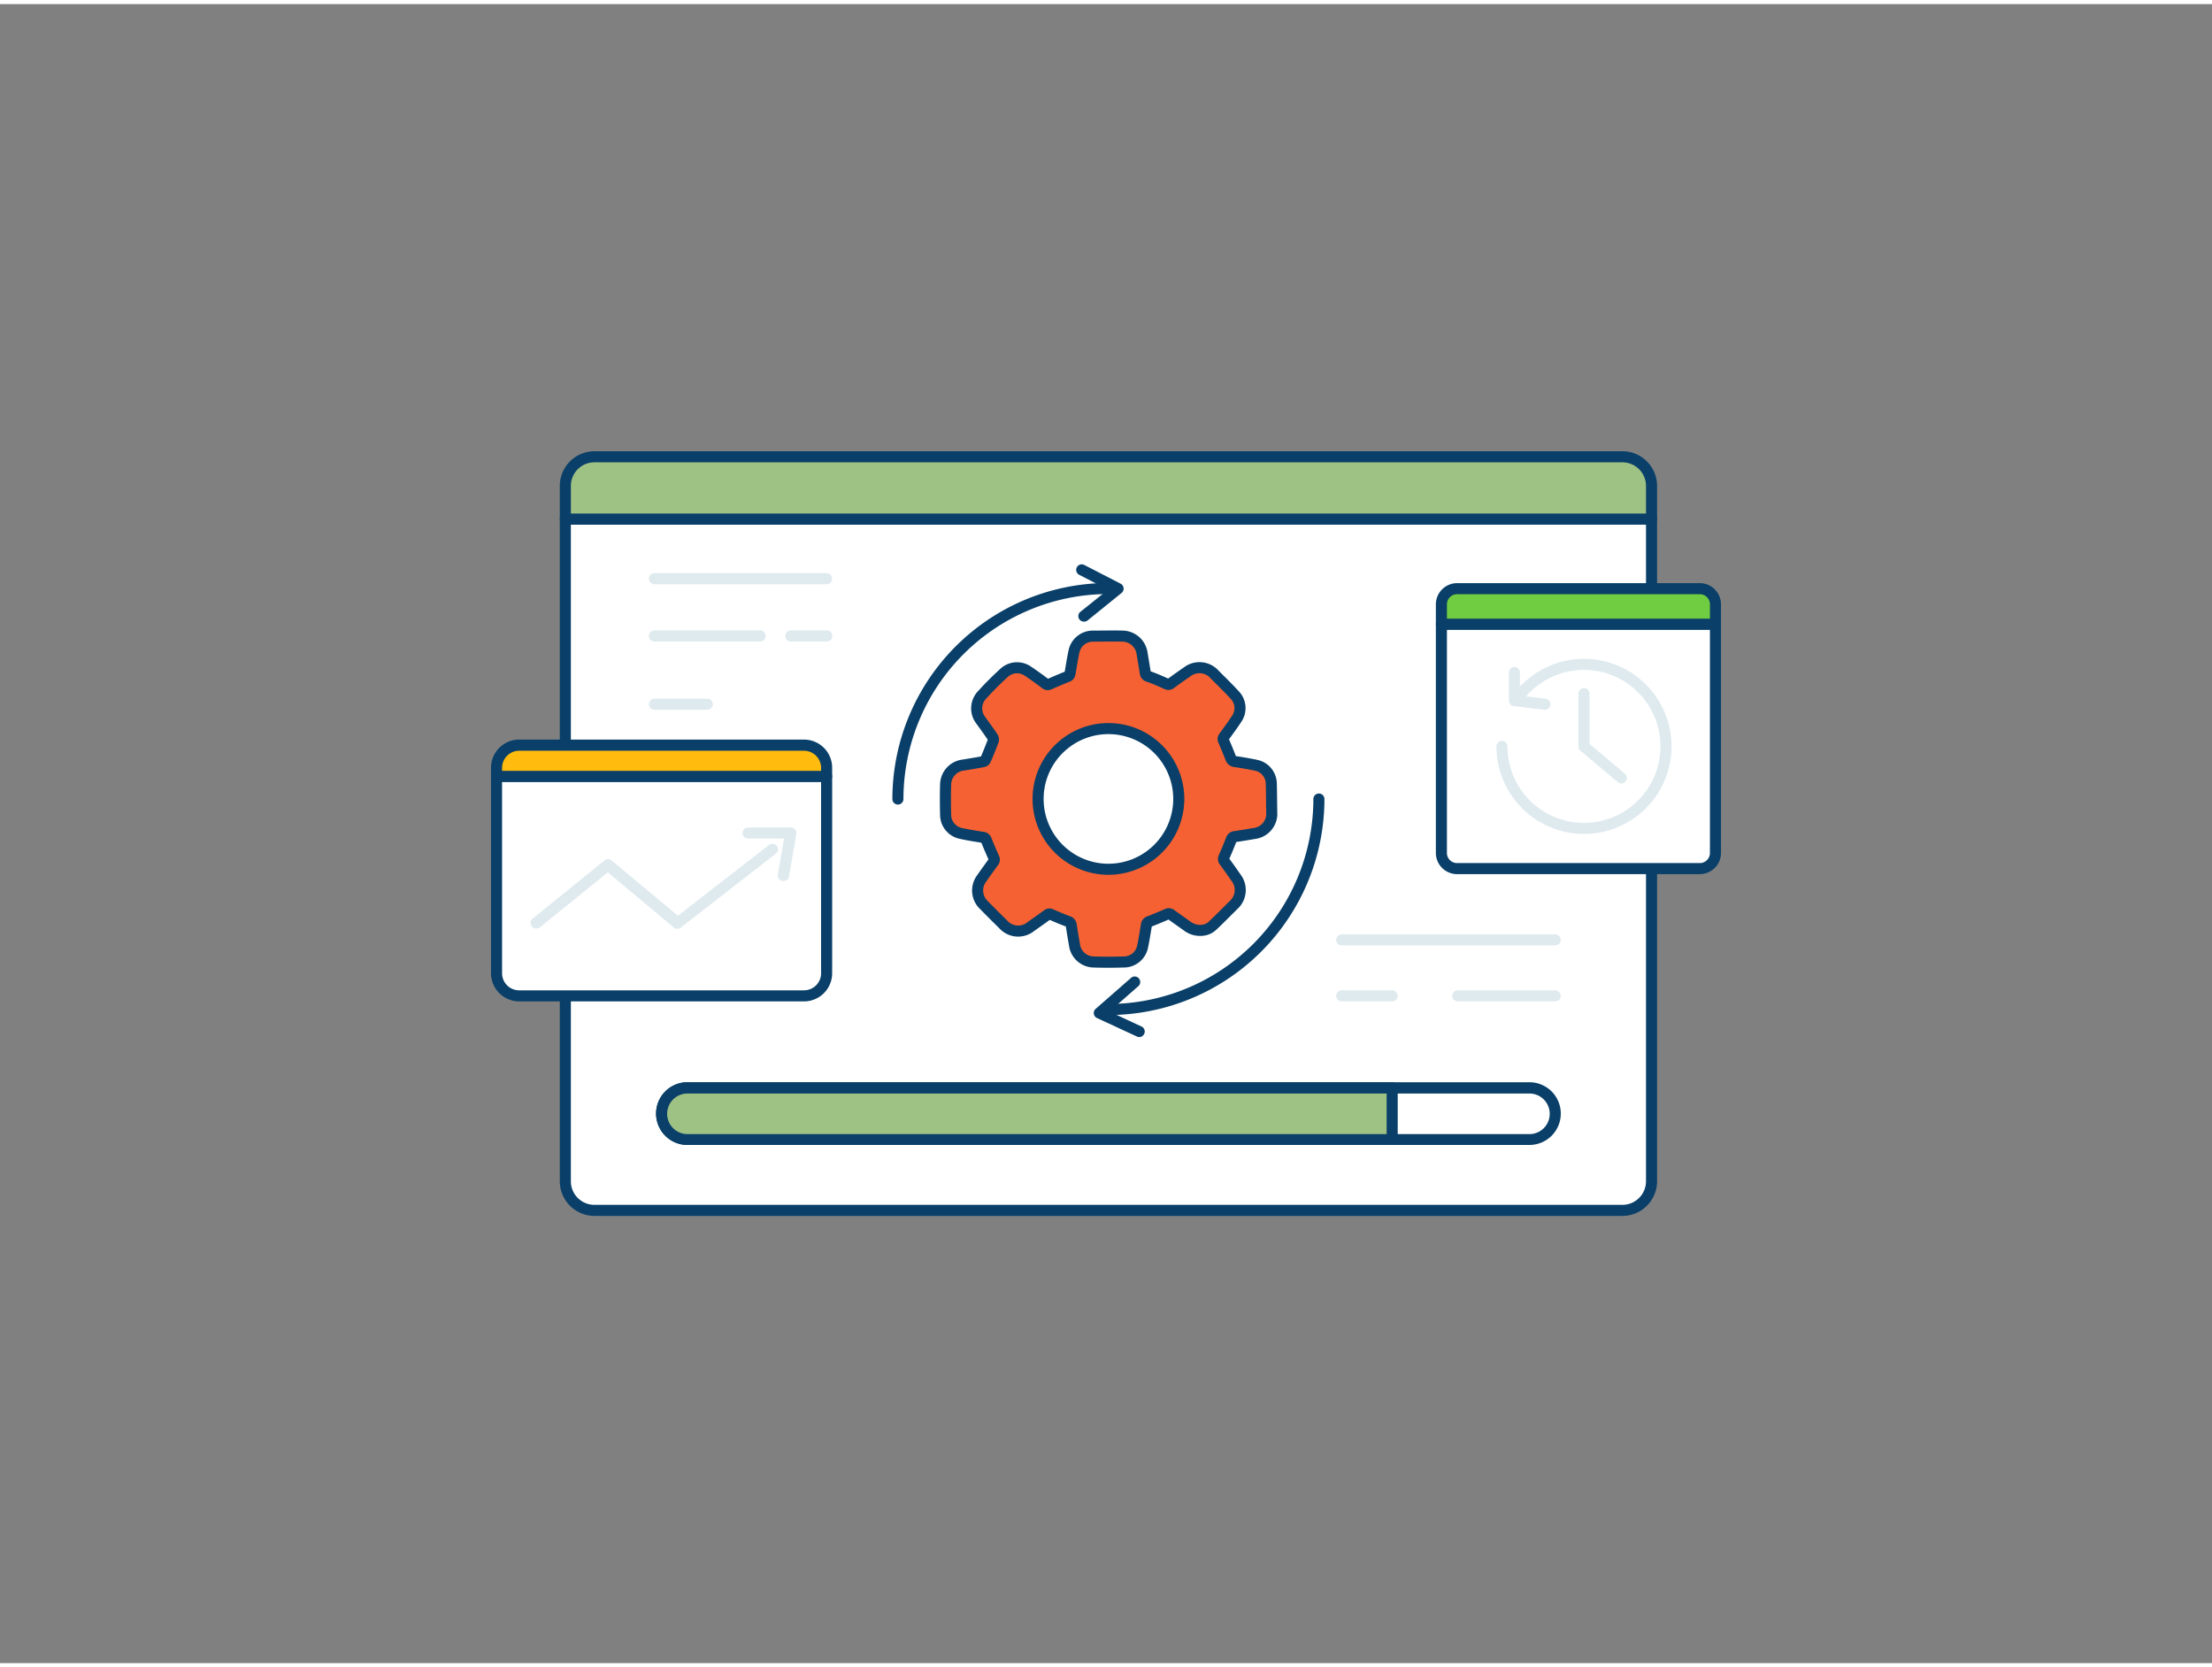 <svg xmlns="http://www.w3.org/2000/svg" viewBox="0 0 400 300" width="406" height="306" class="illustration styles_illustrationTablet__1DWOa"><rect x="0" y="0" width="400" height="300" fill="#808080" stroke="none"/><g id="_502_progress_outline" data-name="#502_progress_outline"><path d="M102.23,93.12H298.64a0,0,0,0,1,0,0V212.87a5.26,5.26,0,0,1-5.26,5.26H107.49a5.26,5.26,0,0,1-5.26-5.26V93.12A0,0,0,0,1,102.23,93.12Z" fill="#fff"></path><path d="M293.39,219.13H107.49a6.27,6.27,0,0,1-6.26-6.26V93.12a1,1,0,0,1,1-1H298.65a1,1,0,0,1,1,1V212.87A6.27,6.27,0,0,1,293.39,219.13Zm-190.16-125V212.87a4.26,4.26,0,0,0,4.26,4.26h185.9a4.27,4.27,0,0,0,4.26-4.26V94.12Z" fill="#093f68"></path><path d="M107.49,81.87h185.9a5.26,5.26,0,0,1,5.26,5.26v6a0,0,0,0,1,0,0H102.23a0,0,0,0,1,0,0v-6A5.26,5.26,0,0,1,107.49,81.87Z" fill="#9EC184"></path><path d="M298.65,94.12H102.23a1,1,0,0,1-1-1v-6a6.27,6.27,0,0,1,6.26-6.26h185.9a6.27,6.27,0,0,1,6.26,6.26v6A1,1,0,0,1,298.65,94.12Zm-195.42-2H297.65v-5a4.27,4.27,0,0,0-4.26-4.26H107.49a4.26,4.26,0,0,0-4.26,4.26Z" fill="#093f68"></path><rect x="119.64" y="195.96" width="161.6" height="9.34" rx="4.67" fill="#fff"></rect><path d="M276.57,206.3H124.31a5.67,5.67,0,0,1,0-11.34H276.57a5.67,5.67,0,1,1,0,11.34ZM124.31,197a3.67,3.67,0,0,0,0,7.34H276.57a3.67,3.67,0,1,0,0-7.34Z" fill="#093f68"></path><path d="M251.75,196H124.31a4.67,4.67,0,0,0-4.67,4.67h0a4.67,4.67,0,0,0,4.67,4.67H251.75Z" fill="#9EC184"></path><path d="M251.75,206.3H124.31a5.67,5.67,0,0,1,0-11.34H251.75a1,1,0,0,1,1,1v9.34A1,1,0,0,1,251.75,206.3ZM124.31,197a3.67,3.67,0,0,0,0,7.34H250.75V197Z" fill="#093f68"></path><g id="ahcQ9Z"><path d="M229.89,140.88a3.44,3.44,0,0,0-2.67-3.22c-1.29-.28-2.59-.49-3.9-.69a.87.87,0,0,1-.77-.64c-.39-1-.82-2.06-1.27-3.08a.66.66,0,0,1,.07-.78c.78-1.08,1.58-2.15,2.31-3.27a3.41,3.41,0,0,0-.3-4.17c-1.19-1.31-2.47-2.54-3.72-3.8a3.65,3.65,0,0,0-5-.45q-1.47,1-2.91,2.07a.66.66,0,0,1-.78.08c-1.1-.49-2.21-1-3.34-1.37a.69.69,0,0,1-.5-.61c-.19-1.19-.39-2.38-.59-3.57a3.62,3.62,0,0,0-3.45-3.09c-1.84-.05-3.68,0-5.51,0a3.49,3.49,0,0,0-3.34,2.72c-.29,1.34-.49,2.69-.72,4a.71.71,0,0,1-.5.61c-1.08.42-2.14.88-3.2,1.35a.62.62,0,0,1-.73-.06c-1.06-.79-2.12-1.57-3.22-2.3a3.44,3.44,0,0,0-4.22.27c-1.4,1.28-2.76,2.62-4,4a3.52,3.52,0,0,0-.23,4.69c.71,1,1.46,2,2.17,3.08a.7.7,0,0,1,.05.55c-.44,1.15-.9,2.3-1.39,3.44a.69.69,0,0,1-.43.35c-1.19.22-2.38.42-3.57.61A3.61,3.61,0,0,0,171,141c-.06,1.91-.05,3.83,0,5.75a3.45,3.45,0,0,0,2.65,3.19c1.36.31,2.75.52,4.13.75a.65.65,0,0,1,.57.47c.43,1.1.9,2.17,1.38,3.25a.59.59,0,0,1-.07.69c-.72,1-1.45,2-2.14,3a3.62,3.62,0,0,0,.42,4.84c1.15,1.17,2.31,2.34,3.48,3.48a3.62,3.62,0,0,0,5,.38c1-.7,2-1.41,3-2.13a.57.57,0,0,1,.66-.05c1,.44,2,.87,3.07,1.26a.78.78,0,0,1,.57.72c.18,1.18.38,2.35.58,3.52a3.57,3.57,0,0,0,3.3,3.09c1.93.07,3.86.06,5.79,0a3.46,3.46,0,0,0,3.21-2.7c.28-1.3.48-2.62.7-3.94a.75.75,0,0,1,.54-.68c1.09-.42,2.15-.86,3.21-1.33a.62.62,0,0,1,.7.07c1,.72,2,1.42,3,2.14a3.86,3.86,0,0,0,2.41.73,3.12,3.12,0,0,0,2.14-.88c1.26-1.19,2.48-2.43,3.71-3.65a3.66,3.66,0,0,0,.45-5.07q-1-1.47-2.07-2.91a.62.62,0,0,1-.07-.7c.47-1.07.92-2.15,1.35-3.25a.68.68,0,0,1,.62-.49c1.19-.18,2.38-.38,3.57-.58a3.6,3.6,0,0,0,3.12-3.42C229.94,144.65,229.94,142.76,229.89,140.88Zm-29.47,15.57a12.72,12.72,0,1,1,12.74-12.69A12.73,12.73,0,0,1,200.42,156.45Z" fill="#f56132" stroke="#093f68" stroke-linecap="round" stroke-linejoin="round" stroke-width="2"></path></g><path d="M200.44,182.81a1,1,0,0,1,0-2,37.1,37.1,0,0,0,37.06-37.06,1,1,0,0,1,2,0A39.1,39.1,0,0,1,200.44,182.81Z" fill="#093f68"></path><path d="M162.37,144.75a1,1,0,0,1-1-1,39.11,39.11,0,0,1,39.07-39.07,1,1,0,0,1,0,2,37.11,37.11,0,0,0-37.07,37.07A1,1,0,0,1,162.37,144.75Z" fill="#093f68"></path><path d="M196,111.67a1,1,0,0,1-.78-.37,1,1,0,0,1,.15-1.41l5-4-5.22-2.69a1,1,0,0,1-.43-1.34,1,1,0,0,1,1.35-.44l6.58,3.39a1,1,0,0,1,.53.79,1,1,0,0,1-.36.88l-6.18,5A1.07,1.07,0,0,1,196,111.67Z" fill="#093f68"></path><path d="M206,186.79a.9.9,0,0,1-.42-.1l-7.21-3.34a1,1,0,0,1-.57-.76,1,1,0,0,1,.33-.9l6.43-5.63a1,1,0,0,1,1.32,1.5l-5.27,4.62,5.81,2.7a1,1,0,0,1-.42,1.91Z" fill="#093f68"></path><path d="M89.79,139.65h59.69a0,0,0,0,1,0,0v35.61a4.09,4.09,0,0,1-4.09,4.09H93.88a4.09,4.09,0,0,1-4.09-4.09V139.65A0,0,0,0,1,89.79,139.65Z" fill="#fff"></path><path d="M145.39,180.34H93.88a5.1,5.1,0,0,1-5.09-5.09v-35.6a1,1,0,0,1,1-1h59.69a1,1,0,0,1,1,1v35.6A5.09,5.09,0,0,1,145.39,180.34Zm-54.6-39.69v34.6a3.09,3.09,0,0,0,3.09,3.09h51.51a3.09,3.09,0,0,0,3.09-3.09v-34.6Z" fill="#093f68"></path><path d="M93.88,134h51.51a4.09,4.09,0,0,1,4.09,4.09v1.54a0,0,0,0,1,0,0H89.79a0,0,0,0,1,0,0v-1.54A4.09,4.09,0,0,1,93.88,134Z" fill="#ffbc0e"></path><path d="M149.48,140.65H89.79a1,1,0,0,1-1-1v-1.54A5.1,5.1,0,0,1,93.88,133h51.51a5.09,5.09,0,0,1,5.09,5.09v1.54A1,1,0,0,1,149.48,140.65Zm-58.69-2h57.69v-.54a3.09,3.09,0,0,0-3.09-3.09H93.88a3.09,3.09,0,0,0-3.09,3.09Z" fill="#093f68"></path><path d="M96.94,167.16a1,1,0,0,1-.63-1.78l13-10.53a1,1,0,0,1,1.28,0l12,10L139.13,152a1,1,0,0,1,1.22,1.58L123.11,167a1,1,0,0,1-1.25,0l-11.94-10-12.35,10A1,1,0,0,1,96.94,167.16Z" fill="#dfeaef"></path><path d="M141.65,158.57h-.17a1,1,0,0,1-.82-1.15l1.12-6.53h-6.51a1,1,0,1,1,0-2H143a1,1,0,0,1,1,1.17l-1.32,7.69A1,1,0,0,1,141.65,158.57Z" fill="#dfeaef"></path><path d="M260.65,112.13h49.55a0,0,0,0,1,0,0V153.5a2.83,2.83,0,0,1-2.83,2.83H263.48a2.83,2.83,0,0,1-2.83-2.83V112.13A0,0,0,0,1,260.65,112.13Z" fill="#fff"></path><path d="M307.38,157.33h-43.9a3.84,3.84,0,0,1-3.83-3.83V112.13a1,1,0,0,1,1-1h49.56a1,1,0,0,1,1,1V153.5A3.84,3.84,0,0,1,307.38,157.33Zm-45.73-44.2V153.5a1.83,1.83,0,0,0,1.83,1.83h43.9a1.83,1.83,0,0,0,1.83-1.83V113.13Z" fill="#093f68"></path><path d="M263.48,105.71h43.89a2.83,2.83,0,0,1,2.83,2.83v3.59a0,0,0,0,1,0,0H260.65a0,0,0,0,1,0,0v-3.59A2.83,2.83,0,0,1,263.48,105.71Z" fill="#70cc40"></path><path d="M310.21,113.13H260.65a1,1,0,0,1-1-1v-3.59a3.84,3.84,0,0,1,3.83-3.83h43.9a3.84,3.84,0,0,1,3.83,3.83v3.59A1,1,0,0,1,310.21,113.13Zm-48.56-2h47.56v-2.59a1.83,1.83,0,0,0-1.83-1.83h-43.9a1.83,1.83,0,0,0-1.83,1.83Z" fill="#093f68"></path><path d="M286.43,150.06a15.85,15.85,0,0,1-15.83-15.83,1,1,0,0,1,2,0,13.83,13.83,0,1,0,2.95-8.54,1,1,0,1,1-1.57-1.23,15.83,15.83,0,1,1,12.45,25.6Z" fill="#dfeaef"></path><path d="M279.3,127.6h-.12l-5.45-.66a1,1,0,0,1-.88-1v-5.07a1,1,0,0,1,2,0v4.18l4.57.55a1,1,0,0,1-.12,2Z" fill="#dfeaef"></path><path d="M293.19,140.93a1,1,0,0,1-.65-.24L285.79,135a1,1,0,0,1-.36-.77v-9.52a1,1,0,1,1,2,0v9.06l6.4,5.4a1,1,0,0,1-.64,1.76Z" fill="#dfeaef"></path><path d="M149.48,104.9H118.34a1,1,0,0,1,0-2h31.14a1,1,0,0,1,0,2Z" fill="#dfeaef"></path><path d="M137.46,115.26H118.34a1,1,0,0,1,0-2h19.12a1,1,0,0,1,0,2Z" fill="#dfeaef"></path><path d="M149.48,115.26H143a1,1,0,0,1,0-2h6.52a1,1,0,0,1,0,2Z" fill="#dfeaef"></path><path d="M127.9,127.6h-9.56a1,1,0,0,1,0-2h9.56a1,1,0,0,1,0,2Z" fill="#dfeaef"></path><path d="M281.24,170.22H242.63a1,1,0,0,1,0-2h38.61a1,1,0,0,1,0,2Z" fill="#dfeaef"></path><path d="M281.24,180.34H263.6a1,1,0,0,1,0-2h17.64a1,1,0,0,1,0,2Z" fill="#dfeaef"></path><path d="M251.75,180.34h-9.12a1,1,0,0,1,0-2h9.12a1,1,0,0,1,0,2Z" fill="#dfeaef"></path></g></svg>